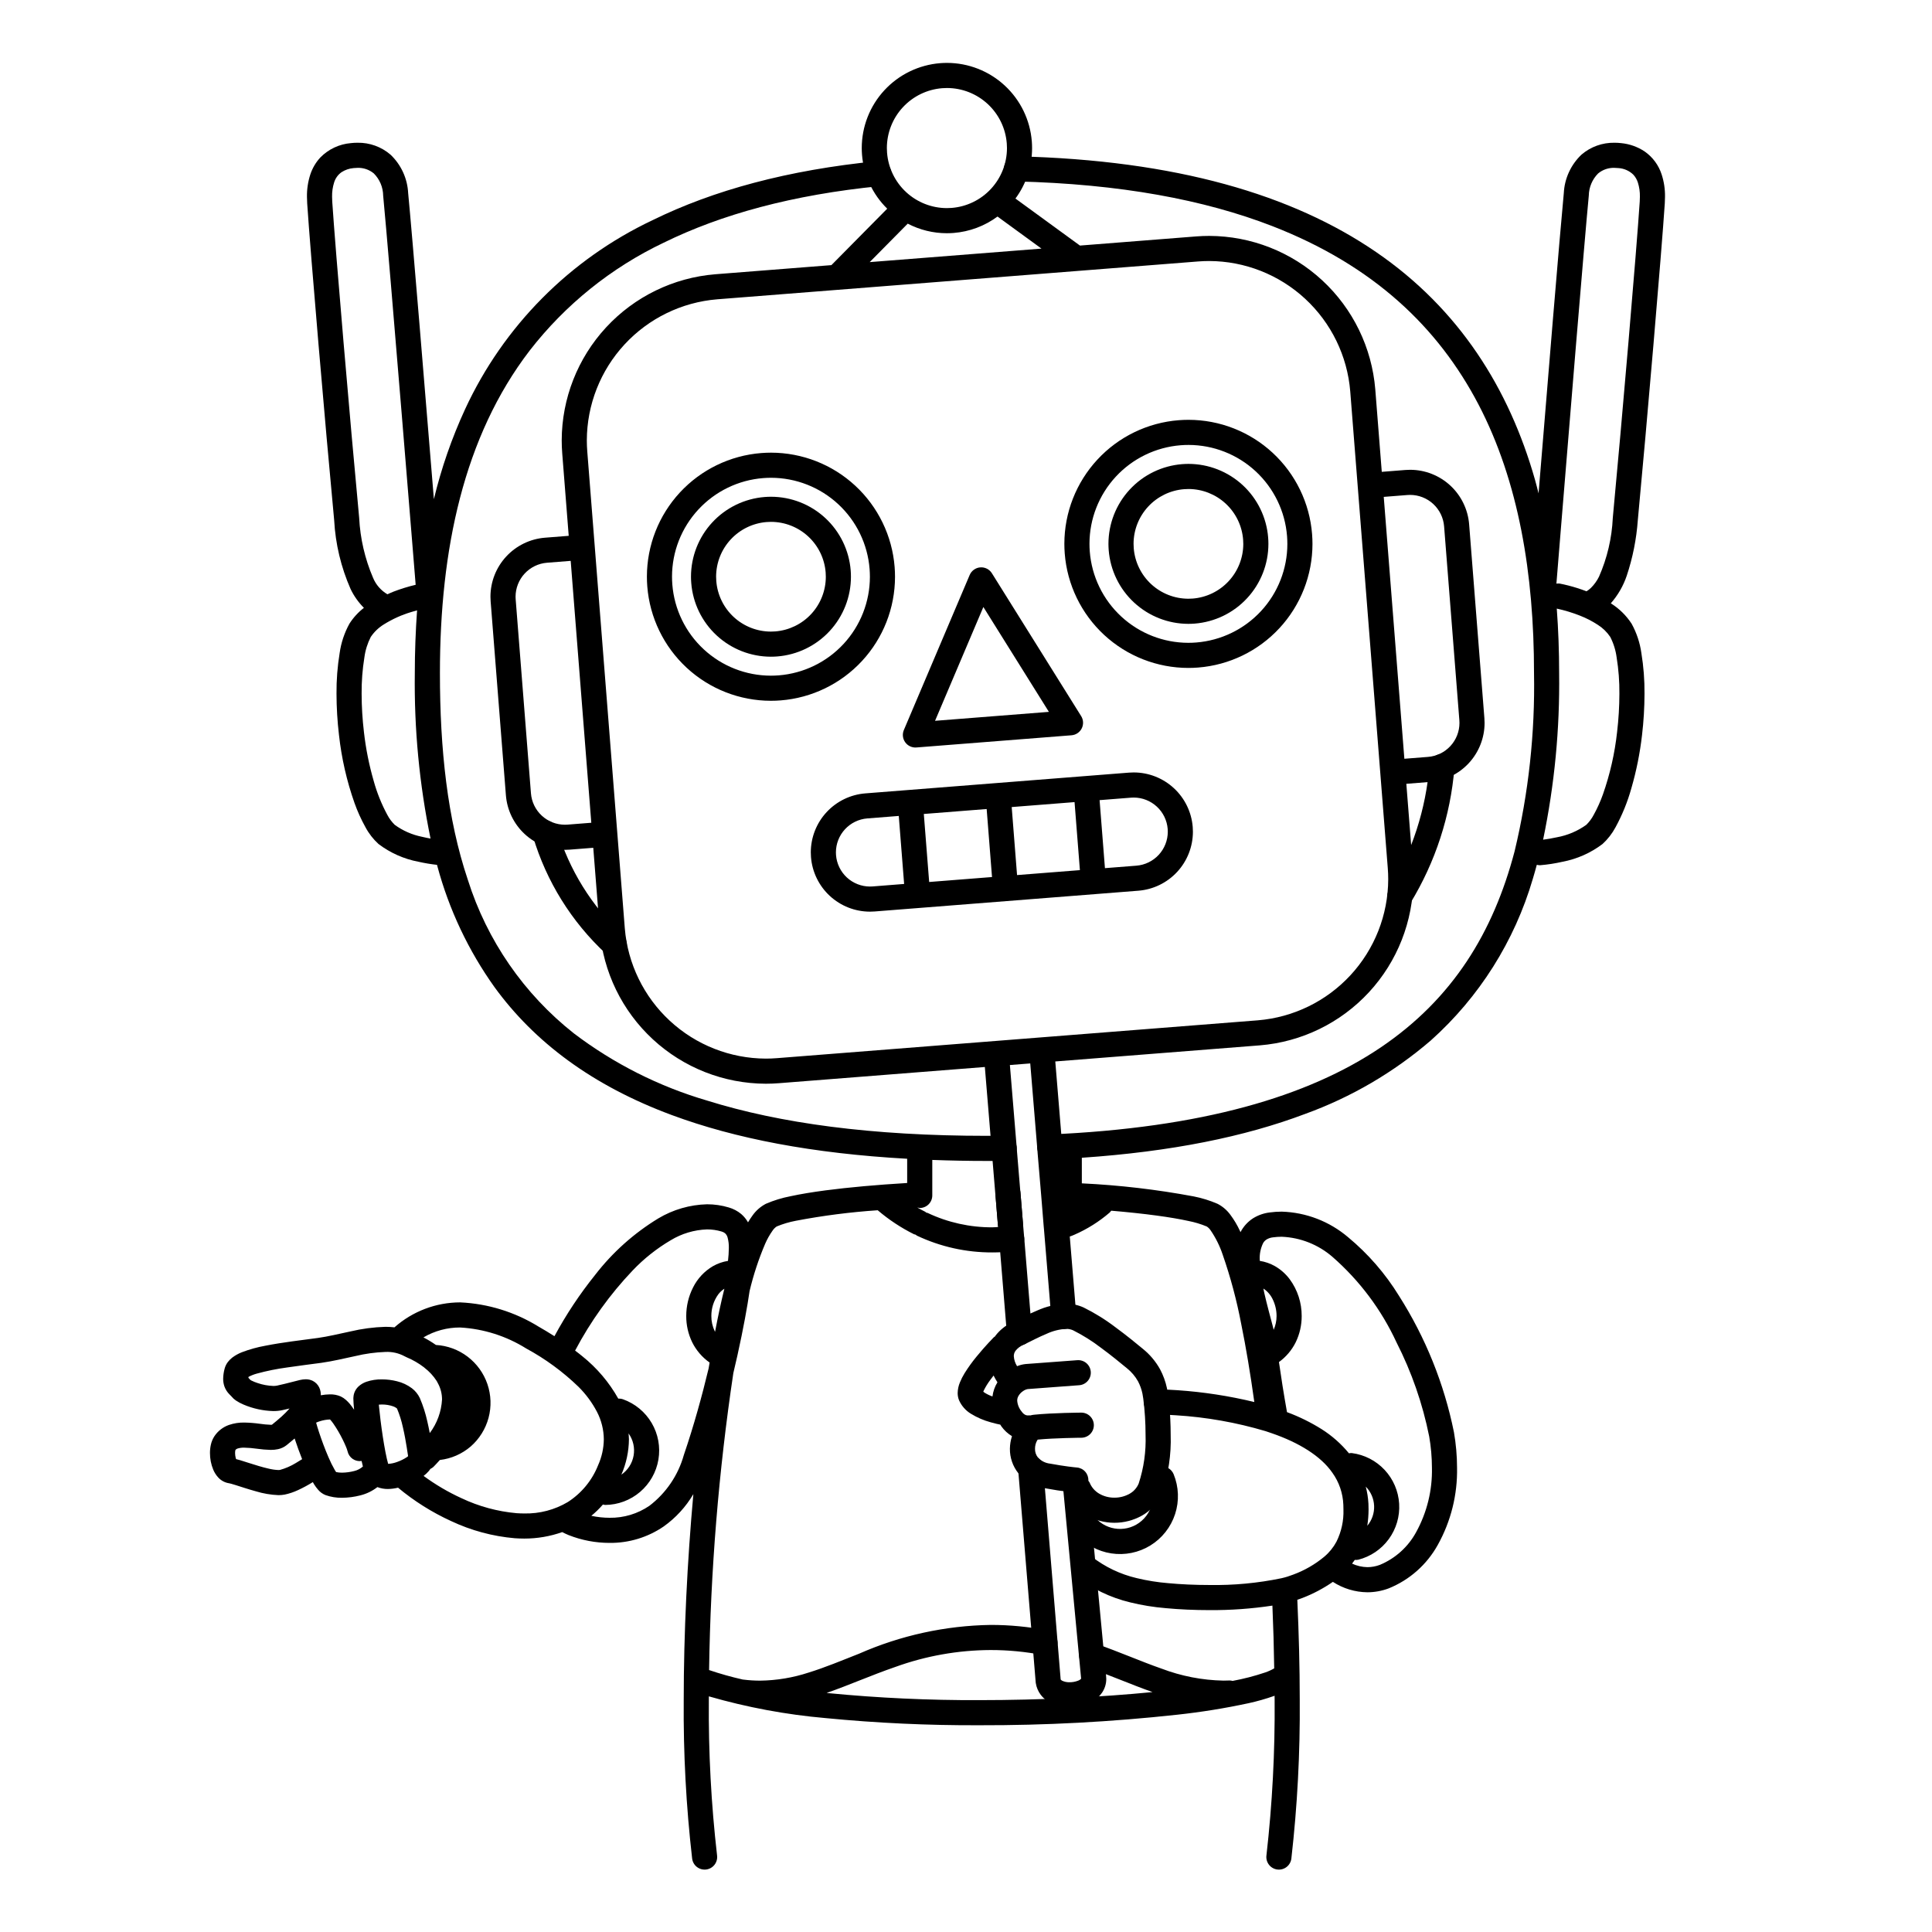 <svg width="200" height="200" viewBox="0 0 200 200" xmlns="http://www.w3.org/2000/svg"><g id="type=empty, mode=dark"><path id="Vector" d="M49.299 141.274L49.3 141.276L49.301 141.277L49.299 141.274Z"/><path id="Vector_2" d="M22.199 148.668L22.201 148.665L22.202 148.664L22.199 148.668Z"/><path id="Vector_3" d="M29.484 154.716L29.48 154.717L29.477 154.718L29.484 154.716Z"/><path id="Vector_4" d="M59.984 54.705C59.519 55.381 59.084 56.073 58.68 56.781L59.984 54.705Z"/><path id="Vector_5" d="M60.102 54.522L59.986 54.705C60.026 54.648 60.062 54.588 60.102 54.531V54.522Z"/><path id="Vector_6" d="M149.405 78.058C149.235 78.041 149.063 78.057 148.9 78.105C148.736 78.154 148.583 78.234 148.451 78.342C148.318 78.45 148.208 78.582 148.127 78.732C148.045 78.882 147.995 79.047 147.977 79.217C147.612 83.772 146.185 88.178 143.812 92.084C143.721 92.228 143.658 92.388 143.629 92.557C143.599 92.725 143.603 92.897 143.64 93.064C143.678 93.23 143.747 93.388 143.845 93.528C143.943 93.668 144.068 93.787 144.212 93.878C144.356 93.97 144.517 94.032 144.685 94.062C144.853 94.091 145.025 94.087 145.192 94.05C145.359 94.013 145.516 93.944 145.656 93.845C145.796 93.747 145.915 93.623 146.007 93.479L146.007 93.479C148.596 89.234 150.156 84.442 150.563 79.486C150.599 79.143 150.497 78.8 150.279 78.532C150.062 78.265 149.747 78.094 149.405 78.058Z"/><path id="Vector_7" d="M62.707 98.716C62.96 98.95 63.296 99.073 63.64 99.06C63.984 99.046 64.309 98.896 64.543 98.643C64.777 98.39 64.901 98.054 64.887 97.71C64.874 97.365 64.724 97.04 64.471 96.806C61.26 93.825 58.908 90.036 57.66 85.835C57.61 85.672 57.527 85.52 57.418 85.389C57.309 85.258 57.175 85.15 57.024 85.07C56.873 84.991 56.707 84.942 56.537 84.927C56.367 84.911 56.196 84.929 56.033 84.98C55.87 85.031 55.718 85.113 55.587 85.222C55.456 85.332 55.348 85.466 55.268 85.617C55.189 85.768 55.14 85.933 55.124 86.103C55.109 86.273 55.127 86.445 55.178 86.608L55.178 86.607C56.562 91.243 59.161 95.424 62.707 98.716Z"/><path id="Vector_8" d="M31.8 21.048V21.046L31.799 21.045L31.8 21.048Z"/><path id="Vector_9" d="M169.546 53.849C170.481 43.953 172.007 26.102 172.339 21.045C172.354 20.812 172.361 20.587 172.361 20.367C172.373 19.58 172.255 18.797 172.01 18.049C171.699 17.091 171.084 16.262 170.259 15.684C169.527 15.195 168.685 14.897 167.809 14.815C167.584 14.79 167.358 14.777 167.132 14.777C165.882 14.755 164.667 15.191 163.718 16.005C162.615 17.049 161.959 18.479 161.884 19.995C161.478 24.209 160.141 40.436 159.272 51.074C159.149 50.595 159.031 50.114 158.896 49.641C156.223 40.258 151.092 32.01 142.448 26.089C133.807 20.163 121.746 16.575 105.262 16.182C105.091 16.178 104.922 16.207 104.762 16.269C104.603 16.33 104.458 16.423 104.334 16.541C104.21 16.658 104.111 16.799 104.042 16.955C103.973 17.111 103.935 17.28 103.931 17.45C103.927 17.621 103.957 17.791 104.018 17.95C104.08 18.109 104.172 18.255 104.29 18.378C104.408 18.502 104.549 18.601 104.705 18.67C104.861 18.739 105.029 18.777 105.2 18.781H105.2C115.963 19.038 124.681 20.684 131.691 23.399C142.203 27.48 148.894 33.909 153.059 41.882C157.217 49.856 158.803 59.432 158.801 69.671C158.915 75.885 158.239 82.087 156.79 88.13C154.589 96.491 150.421 103.371 142.911 108.444C135.397 113.513 124.422 116.764 108.614 117.442C108.444 117.45 108.276 117.491 108.122 117.563C107.967 117.635 107.828 117.737 107.712 117.862C107.479 118.116 107.357 118.453 107.372 118.797C107.379 118.968 107.42 119.135 107.492 119.29C107.564 119.445 107.666 119.584 107.792 119.699C108.046 119.932 108.382 120.055 108.726 120.04C108.953 120.03 109.166 120.012 109.391 120.002V122.286C109.332 122.809 109.342 123.338 109.423 123.858C109.419 123.884 109.403 123.904 109.4 123.93C109.365 124.245 109.448 124.562 109.632 124.819C109.816 125.077 110.089 125.258 110.398 125.327C110.318 125.365 110.245 125.406 110.162 125.443L109.951 125.531C109.632 125.664 109.38 125.918 109.249 126.236C109.117 126.555 109.118 126.913 109.251 127.231C109.383 127.55 109.637 127.802 109.956 127.934C110.275 128.065 110.632 128.064 110.951 127.931L111.191 127.831L111.228 127.815C112.553 127.236 113.783 126.462 114.879 125.518C114.937 125.461 114.99 125.398 115.036 125.331C116.749 125.477 118.341 125.646 119.738 125.835C121.007 126.006 122.119 126.194 123.012 126.391C123.666 126.517 124.306 126.71 124.921 126.965C125.076 127.066 125.209 127.197 125.313 127.35C125.849 128.131 126.273 128.984 126.573 129.883C127.388 132.227 128.03 134.628 128.492 137.066C128.984 139.473 129.438 142.206 129.847 145.137C127.24 144.507 124.583 144.098 121.906 143.915L121.903 143.915C121.326 143.874 120.744 143.845 120.156 143.845C119.995 143.845 119.834 143.847 119.672 143.852C119.502 143.857 119.333 143.895 119.177 143.965C119.021 144.034 118.881 144.134 118.763 144.259C118.646 144.383 118.554 144.529 118.493 144.689C118.432 144.848 118.404 145.019 118.409 145.189C118.414 145.36 118.452 145.529 118.522 145.684C118.593 145.84 118.693 145.981 118.817 146.098C118.942 146.215 119.088 146.307 119.248 146.367C119.408 146.428 119.578 146.456 119.749 146.451L119.748 146.451C119.883 146.447 120.019 146.445 120.156 146.445C120.659 146.445 121.179 146.47 121.718 146.508C124.866 146.7 127.982 147.251 131.006 148.15C131.253 148.235 131.468 148.302 131.635 148.363L131.655 148.37C134.483 149.344 136.737 150.738 137.925 152.456L137.928 152.46C138.622 153.428 139.016 154.58 139.062 155.771C139.069 155.942 139.073 156.108 139.073 156.27C139.111 157.42 138.863 158.561 138.352 159.591C138.035 160.184 137.608 160.712 137.094 161.145L137.079 161.158C136.121 161.952 135.035 162.577 133.867 163.005C133.477 163.158 133.077 163.282 132.668 163.375L132.651 163.379C130.204 163.886 127.708 164.12 125.209 164.079C123.716 164.079 122.238 164.012 120.926 163.888C119.827 163.799 118.737 163.624 117.665 163.365L117.661 163.364C115.971 162.967 114.386 162.209 113.015 161.144C112.884 161.035 112.733 160.952 112.57 160.901C112.407 160.85 112.236 160.832 112.066 160.847C111.896 160.862 111.73 160.91 111.579 160.989C111.428 161.069 111.294 161.177 111.184 161.308C111.074 161.439 110.992 161.59 110.941 161.753C110.89 161.916 110.871 162.087 110.886 162.257C110.902 162.427 110.95 162.592 111.029 162.744C111.108 162.895 111.216 163.029 111.347 163.139C113.01 164.451 114.938 165.386 116.998 165.878C118.208 166.175 119.439 166.374 120.68 166.476C122.087 166.609 123.638 166.679 125.209 166.679C127.388 166.694 129.564 166.538 131.719 166.212C131.813 168.395 131.875 170.561 131.906 172.71C131.613 172.878 131.304 173.018 130.984 173.128C129.876 173.502 128.743 173.796 127.593 174.008C127.499 173.981 127.402 173.966 127.305 173.962C127.082 173.972 126.861 173.977 126.644 173.977C124.451 173.933 122.281 173.512 120.23 172.731C118.11 171.994 115.921 171.017 113.438 170.153C113.112 170.041 112.755 170.062 112.446 170.213C112.136 170.363 111.898 170.63 111.785 170.956C111.672 171.281 111.693 171.638 111.843 171.948C111.993 172.258 112.26 172.496 112.585 172.609C114.915 173.417 117.072 174.377 119.31 175.163C114.04 175.681 107.733 175.998 101.367 175.997C96.148 176.018 90.93 175.776 85.735 175.271C85.68 175.265 85.627 175.258 85.572 175.252C87.921 174.437 90.195 173.419 92.673 172.565C95.84 171.417 99.182 170.824 102.55 170.811C104.358 170.81 106.161 170.983 107.935 171.328C108.273 171.391 108.622 171.318 108.906 171.125C109.19 170.932 109.386 170.634 109.451 170.296C109.516 169.959 109.445 169.609 109.253 169.324C109.062 169.039 108.765 168.842 108.428 168.775C106.491 168.399 104.523 168.21 102.55 168.211C97.861 168.285 93.233 169.296 88.94 171.186C87.097 171.914 85.397 172.622 83.731 173.137C82.103 173.673 80.404 173.958 78.691 173.98C78.11 173.98 77.529 173.944 76.952 173.871L76.917 173.867L76.891 173.865C75.713 173.599 74.549 173.272 73.405 172.884C73.554 162.593 74.392 152.324 75.914 142.144L75.915 142.138C76.064 141.511 76.208 140.894 76.34 140.302C76.963 137.498 77.38 135.157 77.596 133.651C77.994 131.98 78.532 130.345 79.205 128.765C79.411 128.289 79.666 127.835 79.964 127.411C80.079 127.233 80.228 127.081 80.404 126.963C81.043 126.699 81.707 126.502 82.386 126.374C85.187 125.839 88.018 125.476 90.863 125.285L90.869 125.292C92.017 126.27 93.281 127.104 94.633 127.776C94.736 127.783 94.832 127.829 94.901 127.905C97.347 129.065 100.021 129.662 102.728 129.651C103.444 129.651 104.16 129.612 104.872 129.533C105.215 129.496 105.529 129.324 105.745 129.055C105.96 128.786 106.061 128.443 106.023 128.1C105.988 127.837 105.871 127.592 105.69 127.399C105.84 127.17 105.913 126.899 105.897 126.626L105.637 123.436C105.623 123.266 105.576 123.1 105.498 122.948C105.42 122.796 105.313 122.661 105.183 122.551C105.053 122.44 104.902 122.356 104.74 122.304C104.577 122.252 104.406 122.232 104.236 122.246C104.065 122.26 103.9 122.307 103.748 122.385C103.596 122.463 103.461 122.57 103.35 122.7C103.24 122.83 103.156 122.981 103.104 123.143C103.051 123.306 103.032 123.477 103.045 123.647L103.305 126.837C103.318 126.898 103.335 126.958 103.357 127.017C103.146 127.025 102.941 127.052 102.728 127.052C100.408 127.062 98.115 126.552 96.019 125.558C95.975 125.556 95.932 125.546 95.892 125.527C95.852 125.507 95.817 125.48 95.788 125.447L95.788 125.447C95.513 125.31 95.239 125.164 94.966 125.008L94.988 125.007C95.061 125.028 95.135 125.043 95.21 125.052C95.555 125.051 95.886 124.915 96.129 124.671C96.373 124.427 96.51 124.096 96.51 123.752L96.51 123.691V120.076C98.34 120.143 100.221 120.181 102.17 120.181C102.771 120.181 103.375 120.182 103.995 120.161C104.339 120.149 104.665 120.001 104.9 119.749C105.136 119.497 105.261 119.162 105.25 118.817C105.238 118.473 105.09 118.147 104.838 117.912C104.586 117.676 104.251 117.55 103.906 117.562C103.346 117.581 102.771 117.581 102.17 117.581C90.226 117.582 80.713 116.281 73.194 113.93C68.216 112.47 63.547 110.115 59.414 106.98C54.241 102.9 50.414 97.359 48.43 91.076C46.311 84.783 45.539 77.545 45.541 69.671C45.539 56.907 47.999 45.197 54.835 36.287C58.526 31.53 63.28 27.705 68.717 25.118C74.657 22.201 82.026 20.163 91.109 19.265C91.45 19.229 91.763 19.059 91.98 18.793C92.197 18.527 92.299 18.186 92.266 17.844C92.232 17.503 92.064 17.188 91.8 16.97C91.535 16.751 91.195 16.646 90.853 16.677H90.853C81.526 17.6 73.847 19.703 67.571 22.784C58.998 26.829 52.12 33.761 48.143 42.367C46.765 45.355 45.684 48.472 44.916 51.672C44.049 41.055 42.669 24.29 42.253 19.995C42.179 18.479 41.523 17.049 40.42 16.005C39.471 15.191 38.257 14.755 37.007 14.777C36.78 14.777 36.554 14.79 36.329 14.815C35.129 14.913 34.004 15.441 33.161 16.302C32.696 16.804 32.344 17.399 32.128 18.049C31.884 18.797 31.765 19.58 31.777 20.367C31.777 20.585 31.785 20.811 31.8 21.046C32.132 26.104 33.658 43.953 34.593 53.849C34.725 56.307 35.301 58.72 36.292 60.973C36.638 61.697 37.105 62.357 37.672 62.925C37.081 63.381 36.573 63.937 36.172 64.566C35.652 65.51 35.309 66.54 35.16 67.607C34.932 68.997 34.824 70.404 34.835 71.812C34.838 73.241 34.924 74.669 35.092 76.088C35.356 78.487 35.895 80.849 36.698 83.125C37.006 83.993 37.387 84.833 37.835 85.637C38.182 86.288 38.638 86.874 39.183 87.371C40.401 88.295 41.816 88.924 43.318 89.208C43.952 89.351 44.594 89.458 45.24 89.53C45.25 89.568 45.259 89.608 45.27 89.647C46.479 94.153 48.488 98.405 51.2 102.201C55.301 107.834 61.257 112.361 69.561 115.437C76.111 117.866 84.127 119.409 93.91 119.955V122.463C90.79 122.651 87.885 122.908 85.458 123.227C84.086 123.408 82.866 123.609 81.834 123.833C80.957 124.001 80.102 124.264 79.282 124.617L79.274 124.621C78.714 124.916 78.234 125.342 77.875 125.863C77.722 126.071 77.576 126.297 77.435 126.536C77.25 126.209 77.01 125.917 76.726 125.672C76.349 125.361 75.912 125.131 75.443 124.996C74.713 124.777 73.956 124.666 73.194 124.667C71.415 124.712 69.677 125.215 68.149 126.128C65.631 127.659 63.416 129.639 61.614 131.97C60.019 133.955 58.607 136.081 57.396 138.322C56.829 137.963 56.273 137.626 55.752 137.33C53.304 135.817 50.51 134.953 47.635 134.822C45.129 134.826 42.711 135.745 40.834 137.406C40.527 137.371 40.217 137.353 39.907 137.352C38.678 137.387 37.455 137.549 36.258 137.834C35.074 138.086 33.928 138.363 32.911 138.504C31.317 138.722 29.235 138.957 27.455 139.312C26.63 139.46 25.82 139.686 25.037 139.984C24.679 140.124 24.342 140.313 24.035 140.544C23.865 140.676 23.712 140.831 23.582 141.003C23.426 141.21 23.313 141.445 23.249 141.696C23.158 142.033 23.108 142.38 23.102 142.73C23.1 143.001 23.144 143.272 23.233 143.529C23.346 143.838 23.525 144.118 23.759 144.35C23.91 144.501 23.96 144.55 23.962 144.556L23.973 144.57C24.102 144.729 24.255 144.868 24.425 144.982C24.672 145.146 24.933 145.286 25.206 145.399C26.184 145.817 27.233 146.046 28.297 146.073C28.605 146.075 28.913 146.045 29.214 145.982L29.219 145.981C29.497 145.92 29.744 145.863 29.975 145.807C29.716 146.102 29.439 146.381 29.147 146.643C28.789 146.965 28.439 147.249 28.145 147.489C28.113 147.492 28.072 147.494 28.021 147.493C27.642 147.478 27.264 147.443 26.889 147.388C26.36 147.313 25.827 147.272 25.293 147.262C24.752 147.251 24.212 147.335 23.7 147.51C23.09 147.724 22.565 148.13 22.203 148.665C22.024 148.937 21.897 149.239 21.828 149.557C21.766 149.839 21.735 150.127 21.736 150.416C21.734 151.008 21.849 151.595 22.076 152.142C22.202 152.444 22.38 152.721 22.603 152.961C22.901 153.281 23.3 153.489 23.734 153.55V153.55C23.76 153.551 24.068 153.631 24.425 153.746C24.976 153.92 25.719 154.169 26.485 154.379C27.244 154.611 28.029 154.744 28.822 154.777C29.043 154.778 29.264 154.758 29.481 154.717C29.954 154.616 30.414 154.461 30.853 154.255C31.38 154.011 31.892 153.735 32.385 153.428C32.428 153.5 32.468 153.581 32.511 153.649C32.637 153.854 32.78 154.047 32.938 154.226C33.145 154.469 33.409 154.657 33.705 154.774C34.251 154.966 34.827 155.059 35.406 155.049C36.043 155.044 36.678 154.961 37.295 154.802C37.94 154.643 38.543 154.351 39.067 153.944C39.414 154.077 39.784 154.144 40.156 154.141C40.51 154.134 40.862 154.088 41.206 154.005C42.874 155.395 44.72 156.556 46.695 157.459C48.771 158.438 51.004 159.04 53.291 159.238C53.619 159.261 53.947 159.272 54.273 159.273C55.61 159.275 56.937 159.048 58.198 158.604C58.421 158.718 58.643 158.821 58.861 158.912L58.87 158.915C60.216 159.447 61.651 159.72 63.099 159.72C65.098 159.742 67.055 159.148 68.704 158.019C69.952 157.131 70.999 155.99 71.776 154.67C71.145 161.629 70.779 169.046 70.778 176.021C70.734 181.495 71.026 186.967 71.651 192.405C71.695 192.747 71.872 193.058 72.145 193.269C72.418 193.48 72.763 193.574 73.105 193.531C73.447 193.487 73.758 193.31 73.969 193.037C74.18 192.765 74.274 192.419 74.231 192.077L74.231 192.077C73.619 186.748 73.334 181.385 73.378 176.021C73.378 175.884 73.38 175.744 73.381 175.606C77.327 176.746 81.375 177.5 85.467 177.857C90.751 178.371 96.058 178.618 101.367 178.597C108.215 178.614 115.059 178.25 121.867 177.506C124.357 177.237 126.832 176.837 129.281 176.308C130.16 176.115 131.026 175.868 131.875 175.57C131.9 175.561 131.919 175.55 131.943 175.541C131.944 175.676 131.949 175.816 131.949 175.95C131.993 181.339 131.71 186.725 131.101 192.079C131.058 192.421 131.153 192.766 131.364 193.039C131.575 193.311 131.886 193.488 132.228 193.532C132.571 193.575 132.916 193.48 133.188 193.269C133.461 193.057 133.638 192.746 133.681 192.404C134.303 186.942 134.593 181.447 134.549 175.95C134.549 172.573 134.455 169.09 134.298 165.608C134.481 165.547 134.666 165.485 134.834 165.418C135.944 164.99 137 164.431 137.979 163.754C139.042 164.444 140.281 164.818 141.549 164.832C142.303 164.831 143.05 164.694 143.756 164.429L143.761 164.427C145.92 163.553 147.714 161.963 148.841 159.923C150.201 157.481 150.888 154.723 150.833 151.928C150.83 150.7 150.723 149.473 150.512 148.262C149.498 143.248 147.57 138.464 144.825 134.147C143.411 131.847 141.629 129.795 139.55 128.072C137.627 126.437 135.204 125.504 132.681 125.428C132.264 125.428 131.848 125.456 131.435 125.513C130.827 125.587 130.243 125.792 129.722 126.114C129.167 126.471 128.717 126.967 128.415 127.553C128.394 127.508 128.374 127.455 128.353 127.411C128.084 126.828 127.754 126.274 127.37 125.759C127.022 125.281 126.568 124.89 126.042 124.619L126.039 124.617C125.247 124.275 124.42 124.018 123.572 123.852C119.747 123.137 115.878 122.685 111.991 122.5V119.851C121.23 119.222 128.853 117.679 135.113 115.311C139.872 113.587 144.278 111.011 148.115 107.71C153.132 103.224 156.792 97.423 158.681 90.964C158.829 90.49 158.956 90.005 159.09 89.523C159.199 89.553 159.312 89.569 159.426 89.568C160.21 89.503 160.989 89.383 161.757 89.208C163.258 88.924 164.674 88.295 165.892 87.372C166.437 86.874 166.893 86.288 167.24 85.637C167.938 84.356 168.488 82.999 168.88 81.594C169.402 79.793 169.771 77.951 169.983 76.088C170.151 74.669 170.236 73.241 170.239 71.812C170.251 70.404 170.142 68.997 169.915 67.607C169.766 66.54 169.423 65.509 168.903 64.566C168.357 63.727 167.637 63.015 166.79 62.48C166.777 62.471 166.762 62.465 166.749 62.456C167.485 61.622 168.046 60.649 168.401 59.595C169.021 57.735 169.405 55.805 169.546 53.849ZM37.181 53.605C36.249 43.742 34.721 25.858 34.394 20.875L34.394 20.872C34.382 20.696 34.377 20.528 34.377 20.367C34.366 19.867 34.437 19.369 34.587 18.892C34.717 18.46 34.988 18.084 35.356 17.824C35.734 17.581 36.166 17.435 36.614 17.399C36.745 17.385 36.876 17.377 37.007 17.377C37.623 17.355 38.227 17.561 38.701 17.956C39.307 18.565 39.653 19.386 39.665 20.245C39.972 23.414 40.821 33.584 41.592 42.944C41.977 47.625 42.343 52.107 42.613 55.419C42.822 57.981 42.971 59.825 43.029 60.538C42.242 60.724 41.469 60.964 40.714 61.254C40.517 61.33 40.308 61.432 40.105 61.521C39.435 61.129 38.912 60.528 38.617 59.81C37.774 57.843 37.288 55.742 37.181 53.605ZM43.685 86.624C42.667 86.42 41.705 85.999 40.865 85.388C40.554 85.084 40.293 84.733 40.092 84.347C39.495 83.24 39.025 82.071 38.689 80.859C38.209 79.2 37.869 77.503 37.675 75.786C37.518 74.467 37.438 73.14 37.435 71.812C37.424 70.554 37.52 69.298 37.721 68.057C37.818 67.317 38.042 66.599 38.383 65.934C38.733 65.415 39.188 64.977 39.72 64.648C40.614 64.088 41.58 63.652 42.591 63.352C42.802 63.287 42.997 63.231 43.175 63.183C43.024 65.319 42.941 67.482 42.941 69.671C42.864 75.425 43.409 81.171 44.569 86.807C44.296 86.759 43.998 86.7 43.685 86.624V86.624ZM73.986 137.798C73.753 137.31 73.635 136.776 73.639 136.236C73.632 135.434 73.882 134.65 74.35 133.998C74.526 133.765 74.741 133.566 74.986 133.408C74.647 134.769 74.328 136.264 74.023 137.862C74.012 137.84 73.997 137.82 73.986 137.798V137.798ZM46.599 149.877L46.598 149.879L46.599 149.877L46.6 149.877L46.599 149.877ZM41.097 145.815L41.102 145.82C41.359 146.437 41.561 147.077 41.703 147.731C41.877 148.47 42.015 149.244 42.116 149.893L42.117 149.893L42.118 149.915C42.172 150.238 42.212 150.506 42.247 150.745C42.202 150.783 42.155 150.818 42.106 150.852C41.794 151.055 41.459 151.22 41.107 151.343C40.81 151.454 40.498 151.521 40.181 151.539C40.097 151.243 39.996 150.81 39.903 150.325C39.709 149.331 39.525 148.09 39.392 147.019C39.325 146.483 39.271 145.989 39.234 145.59C39.228 145.526 39.223 145.467 39.218 145.408C39.322 145.396 39.426 145.391 39.53 145.393C39.93 145.39 40.328 145.455 40.706 145.587C40.826 145.629 40.938 145.688 41.041 145.762L41.097 145.815ZM26.008 142.953L26.009 142.953L26.008 142.953ZM28.666 143.441C28.545 143.464 28.421 143.475 28.297 143.473C27.742 143.454 27.193 143.353 26.668 143.173C26.452 143.104 26.241 143.019 26.037 142.919L25.924 142.855C25.841 142.759 25.765 142.679 25.712 142.626C25.715 142.6 25.723 142.566 25.729 142.531C26.003 142.388 26.292 142.274 26.59 142.193C27.622 141.912 28.672 141.7 29.733 141.558C30.931 141.378 32.185 141.227 33.266 141.08L33.27 141.079C34.469 140.91 35.662 140.617 36.798 140.377C37.817 140.131 38.859 139.989 39.907 139.952C40.598 139.919 41.285 140.076 41.892 140.406L42.103 140.508L42.103 140.508C42.739 140.774 43.338 141.121 43.886 141.54C43.908 141.557 43.928 141.58 43.951 141.598C44.443 141.976 44.866 142.435 45.203 142.955C45.252 143.035 45.292 143.119 45.335 143.202C45.614 143.716 45.76 144.292 45.759 144.877C45.688 146.135 45.246 147.344 44.489 148.352C44.415 147.957 44.331 147.547 44.234 147.135C44.053 146.312 43.796 145.508 43.464 144.734L43.46 144.724C43.271 144.327 42.99 143.98 42.641 143.713C42.182 143.37 41.658 143.123 41.102 142.989C40.588 142.858 40.06 142.792 39.53 142.793C38.986 142.783 38.444 142.867 37.928 143.04C37.635 143.141 37.364 143.3 37.133 143.507C36.979 143.647 36.852 143.814 36.757 144C36.652 144.21 36.594 144.439 36.586 144.674L36.582 144.673L36.581 144.713L36.581 144.716H36.581L36.58 144.776C36.581 145.07 36.61 145.455 36.656 145.935C36.51 145.727 36.368 145.512 36.212 145.33C36.091 145.187 35.96 145.052 35.821 144.927C35.656 144.779 35.471 144.655 35.272 144.559C34.916 144.406 34.531 144.333 34.144 144.344C33.831 144.35 33.52 144.381 33.212 144.437C33.213 144.313 33.203 144.188 33.183 144.065C33.158 143.915 33.112 143.769 33.047 143.631C32.904 143.333 32.667 143.092 32.372 142.943C32.147 142.834 31.901 142.778 31.651 142.781C31.444 142.785 31.237 142.811 31.035 142.86C30.505 142.978 29.847 143.183 28.666 143.441H28.666ZM30.621 151.453C30.112 151.766 29.561 152.006 28.985 152.165L28.978 152.166L28.822 152.177C28.479 152.163 28.139 152.114 27.806 152.031C27.169 151.889 26.427 151.657 25.774 151.448C25.447 151.343 25.14 151.244 24.865 151.161C24.714 151.118 24.579 151.079 24.442 151.046C24.425 151.004 24.41 150.961 24.399 150.917C24.358 150.753 24.337 150.585 24.336 150.416C24.335 150.322 24.344 150.229 24.363 150.137L24.373 150.102C24.426 150.03 24.501 149.978 24.587 149.953C24.816 149.884 25.055 149.853 25.293 149.862C25.721 149.872 26.148 149.908 26.572 149.968C27.052 150.038 27.536 150.08 28.021 150.093C28.277 150.096 28.534 150.071 28.785 150.017C29.106 149.949 29.408 149.807 29.666 149.604L29.674 149.598C29.89 149.42 30.183 149.184 30.504 148.91C30.517 148.952 30.526 148.985 30.54 149.029C30.746 149.656 31.001 150.36 31.276 151.053C31.089 151.174 30.869 151.311 30.621 151.453V151.453ZM36.669 152.279C36.257 152.386 35.832 152.444 35.406 152.449C35.201 152.451 34.996 152.431 34.795 152.388C34.759 152.337 34.714 152.272 34.666 152.19C34.416 151.755 34.194 151.305 34 150.843C33.644 150.022 33.288 149.062 33.027 148.266C32.9 147.883 32.797 147.539 32.725 147.273C32.856 147.211 32.992 147.16 33.131 147.12C33.459 147.016 33.8 146.956 34.144 146.944L34.168 146.945C34.289 147.076 34.4 147.216 34.501 147.362C34.861 147.883 35.182 148.429 35.462 148.996C35.606 149.282 35.731 149.556 35.822 149.782C35.886 149.931 35.939 150.085 35.98 150.241C36.051 150.561 36.241 150.843 36.511 151.028C36.782 151.214 37.113 151.289 37.437 151.24C37.444 151.274 37.451 151.313 37.458 151.347C37.494 151.512 37.531 151.66 37.568 151.811C37.312 152.04 37.003 152.201 36.669 152.279L36.669 152.279ZM53.47 156.644C51.495 156.467 49.566 155.942 47.774 155.093C46.391 154.461 45.076 153.688 43.851 152.787C44.049 152.637 44.231 152.466 44.393 152.278C44.451 152.208 44.506 152.135 44.556 152.059C44.671 152.005 44.776 151.935 44.87 151.85L44.87 151.85C45.024 151.696 45.271 151.432 45.535 151.137C46.711 151 47.82 150.516 48.719 149.746L48.725 149.741C49.623 148.957 50.267 147.923 50.575 146.772C50.883 145.621 50.841 144.404 50.455 143.277C50.069 142.15 49.356 141.163 48.407 140.442C47.459 139.721 46.317 139.299 45.127 139.23C44.715 138.94 44.283 138.678 43.835 138.447C44.986 137.77 46.299 137.416 47.635 137.422C50.06 137.558 52.412 138.305 54.472 139.593C56.449 140.663 58.27 141.998 59.886 143.561C60.651 144.32 61.295 145.193 61.796 146.147C62.255 147.027 62.499 148.004 62.507 148.996C62.497 149.921 62.296 150.834 61.917 151.677C61.297 153.244 60.202 154.577 58.784 155.488C57.422 156.298 55.858 156.709 54.273 156.673C54.01 156.673 53.742 156.663 53.47 156.644L53.47 156.644ZM65.107 148.996C65.107 148.789 65.083 148.59 65.068 148.387C65.303 148.715 65.471 149.087 65.561 149.48C65.651 149.873 65.661 150.28 65.592 150.678C65.522 151.075 65.375 151.455 65.157 151.794C64.939 152.134 64.656 152.427 64.324 152.656C64.83 151.501 65.096 150.256 65.107 148.996L65.107 148.996ZM67.222 155.882C66.008 156.71 64.568 157.143 63.099 157.12C62.465 157.119 61.834 157.05 61.214 156.917C61.647 156.561 62.049 156.169 62.416 155.746C62.492 155.769 62.57 155.784 62.648 155.791C63.971 155.781 65.249 155.305 66.256 154.447C67.264 153.589 67.937 152.404 68.158 151.1C68.379 149.795 68.133 148.454 67.464 147.312C66.795 146.171 65.746 145.301 64.5 144.856C64.341 144.8 64.172 144.777 64.004 144.786C63.058 143.098 61.795 141.609 60.285 140.4C60.039 140.194 59.786 140.005 59.535 139.813C61.132 136.786 63.138 133.994 65.496 131.515C66.655 130.298 67.976 129.248 69.424 128.395C70.563 127.702 71.861 127.313 73.194 127.267C73.703 127.266 74.21 127.34 74.697 127.486C74.828 127.52 74.95 127.581 75.056 127.665C75.189 127.786 75.282 127.945 75.324 128.12C75.417 128.471 75.459 128.833 75.449 129.196C75.443 129.641 75.414 130.085 75.362 130.527C74.816 130.613 74.289 130.797 73.808 131.07C72.916 131.592 72.197 132.363 71.739 133.29C71.277 134.203 71.038 135.213 71.039 136.236C71.034 137.173 71.244 138.098 71.651 138.941C72.068 139.784 72.689 140.509 73.459 141.05C73.425 141.254 73.39 141.449 73.357 141.657C72.681 144.475 71.824 147.597 70.791 150.621C70.205 152.716 68.952 154.563 67.222 155.882L67.222 155.882ZM131.849 137.665C131.82 137.549 131.797 137.444 131.766 137.323C131.497 136.28 131.154 135.068 130.88 133.853C130.845 133.698 130.816 133.544 130.784 133.39C131.192 133.659 131.52 134.033 131.734 134.472C132.008 135.02 132.151 135.624 132.15 136.236C132.149 136.728 132.046 137.214 131.849 137.665L131.849 137.665ZM141.66 155.656L141.659 155.652C141.627 155.058 141.535 154.468 141.383 153.893C141.91 154.427 142.218 155.139 142.248 155.888C142.277 156.638 142.026 157.371 141.542 157.945C141.627 157.391 141.671 156.831 141.673 156.27C141.673 156.069 141.668 155.864 141.66 155.656L141.66 155.656ZM130.761 128.68C130.848 128.53 130.969 128.403 131.116 128.31C131.32 128.188 131.549 128.113 131.785 128.089L131.788 128.089C132.084 128.048 132.382 128.028 132.681 128.028C134.62 128.106 136.475 128.842 137.94 130.114C140.742 132.563 142.997 135.573 144.56 138.95C146.131 142.03 147.272 145.312 147.95 148.702C148.135 149.768 148.23 150.847 148.233 151.928C148.287 154.262 147.722 156.568 146.596 158.613C145.768 160.136 144.443 161.33 142.842 161.995C142.428 162.151 141.99 162.231 141.549 162.232C141.001 162.221 140.461 162.097 139.964 161.865C140.06 161.738 140.158 161.613 140.248 161.479C140.367 161.491 140.488 161.485 140.607 161.462C141.876 161.14 142.993 160.385 143.766 159.327C144.539 158.269 144.919 156.975 144.84 155.668C144.762 154.36 144.23 153.121 143.336 152.163C142.442 151.206 141.242 150.59 139.943 150.422C139.842 150.417 139.741 150.424 139.642 150.444C138.838 149.466 137.883 148.623 136.813 147.946C135.682 147.237 134.481 146.647 133.229 146.184C132.895 144.313 132.608 142.497 132.397 140.999C133.136 140.464 133.733 139.758 134.137 138.941C134.545 138.098 134.754 137.173 134.75 136.236C134.757 134.868 134.324 133.534 133.514 132.431C133.101 131.877 132.579 131.414 131.981 131.07C131.496 130.795 130.965 130.611 130.414 130.526C130.414 130.499 130.41 130.469 130.41 130.443C130.372 129.835 130.493 129.227 130.761 128.68L130.761 128.68ZM167.354 68.057C167.555 69.298 167.651 70.554 167.639 71.812C167.636 73.14 167.556 74.467 167.4 75.787C167.16 77.984 166.668 80.147 165.935 82.233C165.676 82.962 165.358 83.669 164.983 84.347C164.782 84.733 164.521 85.084 164.21 85.388C163.309 86.034 162.275 86.473 161.184 86.672C160.641 86.794 160.147 86.871 159.795 86.916L159.742 86.923C160.922 81.25 161.478 75.465 161.401 69.671C161.401 67.42 161.32 65.197 161.157 63.002C161.972 63.179 162.771 63.421 163.547 63.727C164.2 63.98 164.824 64.301 165.41 64.685C165.919 65.007 166.356 65.433 166.692 65.933C167.033 66.598 167.257 67.316 167.354 68.057L167.354 68.057ZM165.53 59.694C165.316 60.13 165.03 60.527 164.684 60.868C164.547 60.998 164.396 61.112 164.235 61.21C163.892 61.081 163.56 60.965 163.257 60.87C162.667 60.683 162.066 60.53 161.459 60.411C161.346 60.398 161.231 60.401 161.119 60.419C161.183 59.63 161.328 57.845 161.526 55.419C162.335 45.488 164.013 25.004 164.472 20.245C164.485 19.386 164.831 18.565 165.437 17.956C165.911 17.561 166.515 17.355 167.131 17.377C167.263 17.377 167.394 17.385 167.524 17.399C168.108 17.431 168.662 17.673 169.082 18.081C169.295 18.315 169.455 18.591 169.551 18.892C169.701 19.369 169.773 19.867 169.761 20.367C169.761 20.527 169.756 20.696 169.744 20.876C169.418 25.858 167.889 43.742 166.957 53.605C166.861 55.705 166.377 57.769 165.53 59.694L165.53 59.694Z"/><path id="Vector_10" d="M116.999 165.879L116.997 165.878H116.994L116.999 165.879Z"/><path id="Vector_11" d="M118.176 157.441C117.498 158.031 116.613 158.328 115.716 158.267C114.819 158.206 113.983 157.792 113.39 157.116L113.259 156.946C113.155 156.81 113.025 156.695 112.877 156.609C112.729 156.524 112.565 156.468 112.395 156.446C112.225 156.423 112.052 156.435 111.887 156.48C111.721 156.524 111.566 156.601 111.43 156.706C111.295 156.811 111.181 156.942 111.096 157.091C111.012 157.24 110.957 157.404 110.936 157.574C110.915 157.744 110.927 157.917 110.973 158.082C111.019 158.247 111.097 158.402 111.203 158.537L111.203 158.536L111.372 158.756L111.421 158.816C112.354 159.887 113.637 160.593 115.041 160.807C116.445 161.021 117.88 160.729 119.09 159.984C120.299 159.239 121.205 158.089 121.645 156.738C122.085 155.387 122.032 153.924 121.494 152.609C121.384 152.341 121.188 152.117 120.936 151.973C120.685 151.829 120.392 151.773 120.106 151.814C119.819 151.856 119.554 151.991 119.353 152.201C119.152 152.41 119.027 152.68 118.997 152.968C118.978 153.154 118.958 153.341 118.938 153.521C118.92 153.71 118.943 153.9 119.007 154.078C119.071 154.257 119.174 154.419 119.308 154.552C119.319 154.663 119.34 154.773 119.34 154.884C119.341 155.369 119.238 155.848 119.037 156.289C118.836 156.731 118.543 157.124 118.176 157.441Z"/><path id="Vector_12" d="M99.277 144.948L99.276 144.946L99.275 144.945L99.277 144.948Z"/><path id="Vector_13" d="M114.504 173.509L112.6 153.359C112.585 153.188 112.537 153.022 112.457 152.87C112.378 152.717 112.269 152.583 112.138 152.473C112.006 152.363 111.854 152.28 111.69 152.229C111.526 152.178 111.353 152.16 111.183 152.177C111.012 152.193 110.846 152.243 110.694 152.323C110.543 152.404 110.409 152.514 110.3 152.646C110.191 152.779 110.109 152.932 110.06 153.096C110.011 153.26 109.994 153.433 110.012 153.604L111.916 173.754L111.919 173.778C111.827 173.875 111.713 173.947 111.587 173.988C111.313 174.094 111.021 174.148 110.727 174.146C110.452 174.156 110.179 174.098 109.932 173.977L109.816 173.886L109.798 173.838L107.986 151.864L107.971 151.866C107.948 151.531 107.796 151.218 107.547 150.993C107.297 150.768 106.97 150.65 106.634 150.662C106.299 150.675 105.982 150.817 105.749 151.06C105.517 151.302 105.389 151.626 105.391 151.961H105.391V151.971L105.395 152.078L107.214 174.138L107.226 174.238C107.295 174.675 107.47 175.088 107.734 175.443C108.097 175.914 108.587 176.271 109.147 176.472C109.653 176.658 110.188 176.751 110.727 176.746C111.558 176.755 112.376 176.544 113.099 176.133C113.487 175.908 113.821 175.601 114.078 175.233C114.367 174.812 114.521 174.314 114.521 173.805C114.52 173.706 114.514 173.607 114.502 173.509L114.504 173.509Z"/><path id="Vector_14" d="M153.664 74.353L152.085 54.284C151.963 52.746 151.268 51.311 150.136 50.264C149.004 49.217 147.519 48.634 145.977 48.633C145.816 48.633 145.654 48.639 145.492 48.652L143.041 48.845L142.369 40.312C142.017 35.991 140.056 31.96 136.873 29.017C133.69 26.074 129.518 24.434 125.183 24.421C124.734 24.421 124.282 24.439 123.827 24.474L111.797 25.421L105.118 20.553C106.236 19.044 106.84 17.215 106.841 15.336C106.841 15.104 106.832 14.871 106.814 14.636L105.518 14.738L106.813 14.636C106.639 12.425 105.639 10.362 104.011 8.856C102.384 7.35 100.249 6.513 98.032 6.511C97.8 6.511 97.568 6.52 97.334 6.538C95.123 6.713 93.06 7.713 91.554 9.34C90.048 10.967 89.211 13.102 89.208 15.319C89.208 15.552 89.218 15.785 89.236 16.018C89.402 18.134 90.329 20.117 91.844 21.602L86.067 27.446L74.038 28.392C69.718 28.744 65.687 30.706 62.744 33.889C59.801 37.072 58.161 41.244 58.148 45.579C58.148 46.029 58.166 46.481 58.202 46.936L58.873 55.469L56.423 55.662C54.886 55.783 53.45 56.479 52.403 57.611C51.355 58.743 50.773 60.228 50.772 61.77C50.772 61.932 50.778 62.094 50.791 62.256L52.371 82.325C52.492 83.862 53.188 85.298 54.32 86.345C55.452 87.392 56.937 87.974 58.479 87.975C58.64 87.975 58.802 87.969 58.964 87.956L61.415 87.763L62.087 96.297C62.439 100.618 64.4 104.648 67.583 107.591C70.766 110.534 74.938 112.174 79.273 112.187C79.722 112.187 80.173 112.169 80.628 112.133L101.951 110.455L102.654 118.96L102.684 119.359L102.685 119.368L103.034 123.589L103.047 123.69L103.048 123.698L103.305 126.837L103.305 126.843L103.435 128.353L103.435 128.347L104.215 137.858L104.216 137.866L104.235 138.086C104.266 138.43 104.431 138.747 104.696 138.968C104.96 139.189 105.302 139.297 105.645 139.266C105.989 139.236 106.306 139.07 106.527 138.805C106.748 138.541 106.856 138.2 106.825 137.856L106.825 137.856L106.806 137.638L106.026 128.135L106.025 128.13L105.896 126.62L105.896 126.625L105.635 123.435L105.623 123.333L105.622 123.325L105.276 119.159L105.246 118.763L105.246 118.754L104.543 110.251L106.651 110.086L107.374 118.848L107.374 118.841L107.414 119.361L107.414 119.371L107.784 123.751L107.784 123.744L107.804 124.004L107.805 124.006L108.034 126.836L108.035 126.849L108.074 127.28L108.805 136.126L108.824 136.379C108.849 136.722 109.011 137.042 109.272 137.267C109.402 137.378 109.552 137.463 109.714 137.516C109.876 137.569 110.047 137.59 110.217 137.578C110.388 137.565 110.554 137.519 110.706 137.442C110.858 137.365 110.994 137.258 111.105 137.129C111.217 137 111.302 136.849 111.355 136.687C111.408 136.525 111.429 136.354 111.416 136.184L111.397 135.924L111.396 135.914L110.665 127.064L110.664 127.053L110.625 126.62L110.396 123.796L110.396 123.799L110.376 123.539L110.375 123.532L110.005 119.152L110.006 119.161L109.966 118.641L109.965 118.634L109.243 109.882L130.417 108.215C134.738 107.863 138.769 105.901 141.712 102.718C144.655 99.535 146.295 95.362 146.308 91.027C146.308 90.579 146.29 90.127 146.255 89.673L145.583 81.139L148.034 80.946C149.57 80.825 151.005 80.129 152.052 78.998C153.099 77.866 153.682 76.382 153.683 74.84C153.683 74.68 153.677 74.517 153.664 74.353ZM91.808 15.319C91.811 13.757 92.401 12.252 93.463 11.105C94.525 9.958 95.98 9.253 97.537 9.13C97.704 9.117 97.868 9.111 98.032 9.111C99.594 9.113 101.099 9.704 102.246 10.765C103.393 11.827 104.098 13.281 104.221 14.839C104.235 15.007 104.241 15.172 104.241 15.336C104.238 16.899 103.648 18.403 102.586 19.55C101.524 20.697 100.07 21.401 98.512 21.524C98.346 21.537 98.18 21.543 98.016 21.543C96.454 21.541 94.949 20.95 93.802 19.889C92.656 18.827 91.951 17.372 91.828 15.814C91.815 15.647 91.808 15.482 91.808 15.319V15.319ZM93.968 23.152C95.218 23.803 96.607 24.143 98.016 24.143C98.248 24.143 98.481 24.134 98.716 24.116C100.36 23.987 101.935 23.399 103.26 22.417L107.813 25.735L90.031 27.134L93.968 23.152ZM58.761 85.364C58.667 85.371 58.573 85.375 58.479 85.375C57.591 85.374 56.736 85.039 56.085 84.436C55.433 83.833 55.032 83.007 54.963 82.121L53.383 62.052C53.375 61.956 53.371 61.862 53.371 61.77C53.373 60.882 53.709 60.027 54.312 59.376C54.915 58.724 55.742 58.324 56.627 58.254L59.078 58.061L61.211 85.171L58.761 85.364ZM130.213 105.623L80.424 109.541C80.038 109.572 79.654 109.587 79.273 109.587C75.593 109.573 72.051 108.18 69.349 105.681C66.647 103.183 64.98 99.761 64.679 96.093L60.794 46.731C60.763 46.344 60.748 45.96 60.748 45.579C60.761 41.899 62.155 38.357 64.654 35.654C67.153 32.952 70.574 31.285 74.242 30.984L124.031 27.066C124.418 27.036 124.802 27.021 125.183 27.021C128.863 27.034 132.405 28.428 135.107 30.927C137.809 33.426 139.476 36.847 139.777 40.516L143.663 89.876C143.693 90.262 143.708 90.646 143.708 91.027C143.695 94.708 142.301 98.25 139.802 100.952C137.304 103.655 133.882 105.322 130.213 105.623V105.623ZM147.83 78.354L145.379 78.547L143.245 51.437L145.696 51.244C145.791 51.236 145.884 51.233 145.977 51.233C146.865 51.234 147.719 51.57 148.371 52.173C149.022 52.777 149.423 53.603 149.493 54.488L151.072 74.557C151.079 74.651 151.083 74.746 151.083 74.84C151.082 75.728 150.746 76.582 150.143 77.233C149.54 77.884 148.714 78.284 147.83 78.354V78.354Z"/><path id="Vector_15" d="M121.05 145.531C121.011 145.111 120.969 144.741 120.927 144.435C120.884 144.126 120.845 143.892 120.799 143.69C120.655 143.015 120.417 142.364 120.094 141.756C119.644 140.943 119.042 140.226 118.32 139.642C117.614 139.055 116.595 138.223 115.501 137.42C114.457 136.621 113.337 135.926 112.159 135.343C111.59 135.088 110.972 134.959 110.349 134.965C109.311 135.004 108.29 135.245 107.344 135.675C106.417 136.06 105.55 136.52 104.789 136.886C104.097 137.202 103.494 137.685 103.034 138.292C103.019 138.312 103.009 138.335 102.995 138.355C102.956 138.378 102.919 138.403 102.883 138.43L102.883 138.43C102.866 138.448 102.003 139.319 101.114 140.408C100.654 140.963 100.231 141.548 99.85 142.16C99.666 142.459 99.507 142.773 99.373 143.098C99.225 143.448 99.145 143.824 99.137 144.204C99.135 144.458 99.182 144.71 99.276 144.946C99.533 145.53 99.963 146.02 100.508 146.35C101.145 146.743 101.837 147.041 102.56 147.236C103.026 147.371 103.392 147.447 103.549 147.477C103.591 147.54 103.624 147.604 103.67 147.667C103.962 148.073 104.333 148.415 104.76 148.672C104.623 149.093 104.55 149.531 104.544 149.973C104.535 150.893 104.843 151.788 105.417 152.507C106.14 153.354 107.145 153.91 108.246 154.073C109.129 154.237 109.856 154.343 110.378 154.409C110.384 154.423 110.381 154.438 110.387 154.452C110.798 155.467 111.533 156.317 112.479 156.871C113.353 157.37 114.342 157.634 115.35 157.638C116.357 157.641 117.348 157.383 118.226 156.89C119.151 156.365 119.874 155.547 120.281 154.565C120.949 152.626 121.257 150.582 121.188 148.532C121.188 147.414 121.127 146.372 121.05 145.531ZM101.894 144.15C101.858 144.124 101.823 144.095 101.791 144.064C101.804 144.029 101.812 144.001 101.832 143.959C102.022 143.572 102.248 143.203 102.507 142.858C102.617 142.705 102.735 142.549 102.856 142.395C102.974 142.636 103.108 142.87 103.255 143.095C102.979 143.54 102.804 144.04 102.74 144.559C102.718 144.551 102.696 144.545 102.674 144.537C102.401 144.438 102.139 144.308 101.894 144.15ZM117.875 153.579C117.687 154.029 117.352 154.403 116.925 154.639C116.448 154.905 115.91 155.042 115.364 155.038C114.815 155.043 114.276 154.903 113.8 154.631C113.344 154.368 112.99 153.959 112.794 153.471C112.757 153.402 112.714 153.337 112.665 153.276C112.683 152.939 112.569 152.609 112.347 152.355C112.125 152.1 111.813 151.943 111.476 151.915L111.438 151.912C111.23 151.893 110.21 151.793 108.72 151.517C108.228 151.466 107.773 151.237 107.439 150.873C107.239 150.616 107.135 150.298 107.144 149.973C107.142 149.678 107.215 149.387 107.357 149.128C107.377 149.093 107.399 149.06 107.425 149.029C108.284 148.945 109.391 148.894 110.292 148.868C110.766 148.853 111.184 148.845 111.482 148.84C111.78 148.836 111.954 148.835 111.955 148.835C112.297 148.829 112.624 148.689 112.864 148.444C113.104 148.199 113.237 147.87 113.235 147.527C113.233 147.184 113.096 146.856 112.853 146.614C112.61 146.372 112.282 146.236 111.939 146.235L111.939 146.235C111.917 146.236 109.003 146.25 107.017 146.455C106.899 146.468 106.782 146.491 106.668 146.523C106.569 146.514 106.469 146.516 106.371 146.53L106.37 146.521V146.519L106.354 146.52C106.285 146.518 106.216 146.503 106.153 146.473C105.997 146.396 105.864 146.278 105.768 146.131C105.495 145.811 105.331 145.412 105.301 144.992C105.301 144.842 105.336 144.693 105.403 144.558C105.522 144.333 105.697 144.142 105.91 144.003C106.051 143.902 106.211 143.832 106.381 143.797C106.968 143.752 108.303 143.652 109.49 143.564C110.676 143.475 111.713 143.399 111.716 143.398C111.886 143.386 112.052 143.34 112.204 143.263C112.357 143.186 112.493 143.08 112.604 142.951C112.716 142.822 112.801 142.672 112.854 142.509C112.908 142.347 112.929 142.176 112.916 142.006C112.904 141.836 112.858 141.67 112.781 141.517C112.704 141.365 112.598 141.229 112.469 141.117C112.339 141.006 112.189 140.921 112.027 140.868C111.865 140.814 111.694 140.793 111.524 140.806L111.524 140.806C111.523 140.806 107.367 141.114 106.183 141.204C105.875 141.235 105.573 141.31 105.287 141.427C105.09 141.116 104.974 140.762 104.949 140.395C104.945 140.189 105.011 139.987 105.135 139.823C105.344 139.564 105.613 139.36 105.919 139.228C106.739 138.832 107.565 138.397 108.34 138.076C108.972 137.781 109.653 137.608 110.349 137.565C110.601 137.559 110.851 137.609 111.082 137.71C112.097 138.22 113.062 138.825 113.963 139.516C114.988 140.268 115.971 141.07 116.66 141.642C117.127 142.015 117.517 142.475 117.809 142.996C118.02 143.398 118.174 143.827 118.266 144.272C118.28 144.332 118.316 144.53 118.351 144.788C118.51 146.03 118.589 147.281 118.588 148.532C118.65 150.244 118.409 151.952 117.875 153.579H117.875Z"/><path id="Vector_16" d="M92.652 59.715C92.652 59.377 92.638 59.037 92.612 58.695L91.316 58.797L92.612 58.695C92.358 55.475 90.901 52.47 88.531 50.276C86.16 48.083 83.051 46.863 79.822 46.86C79.484 46.86 79.144 46.873 78.802 46.9C75.582 47.154 72.577 48.611 70.383 50.981C68.19 53.351 66.97 56.461 66.967 59.69C66.967 60.028 66.98 60.368 67.007 60.71C67.261 63.929 68.718 66.935 71.088 69.129C73.458 71.322 76.568 72.542 79.797 72.545C80.135 72.545 80.475 72.532 80.817 72.505C84.036 72.251 87.042 70.794 89.235 68.424C91.428 66.054 92.648 62.944 92.652 59.715ZM80.613 69.913C80.339 69.934 80.067 69.945 79.797 69.945C77.222 69.942 74.743 68.969 72.853 67.219C70.963 65.47 69.801 63.073 69.599 60.506C69.578 60.231 69.567 59.959 69.567 59.69C69.57 57.115 70.543 54.636 72.293 52.746C74.042 50.856 76.439 49.694 79.006 49.492C79.28 49.471 79.552 49.46 79.822 49.46C82.397 49.463 84.876 50.437 86.766 52.186C88.656 53.935 89.818 56.332 90.02 58.899C90.041 59.173 90.052 59.445 90.052 59.715C90.048 62.29 89.075 64.769 87.326 66.659C85.577 68.549 83.18 69.711 80.613 69.913Z"/><path id="Vector_17" d="M86.768 59.155L88.064 59.053C87.9 56.977 86.96 55.039 85.432 53.625C83.903 52.211 81.898 51.425 79.816 51.423C79.598 51.423 79.38 51.432 79.16 51.449C77.085 51.613 75.148 52.552 73.734 54.079C72.32 55.607 71.534 57.611 71.531 59.693C71.531 59.912 71.54 60.132 71.558 60.353C71.721 62.429 72.66 64.366 74.188 65.78C75.717 67.194 77.721 67.98 79.803 67.982C80.02 67.982 80.239 67.973 80.459 67.956C82.535 67.793 84.473 66.853 85.887 65.325C87.301 63.796 88.087 61.791 88.089 59.709C88.089 59.492 88.081 59.274 88.064 59.054L86.768 59.155ZM80.255 65.364C80.104 65.376 79.953 65.382 79.803 65.382C78.376 65.38 77.001 64.841 75.953 63.871C74.905 62.901 74.261 61.572 74.15 60.148C74.137 59.993 74.131 59.842 74.131 59.693C74.134 58.266 74.673 56.892 75.643 55.844C76.613 54.797 77.941 54.153 79.364 54.041C79.516 54.029 79.666 54.023 79.816 54.023C81.244 54.025 82.619 54.565 83.667 55.535C84.715 56.504 85.359 57.833 85.472 59.257C85.483 59.409 85.489 59.559 85.489 59.709C85.487 61.137 84.947 62.512 83.978 63.56C83.008 64.608 81.679 65.252 80.255 65.364V65.364Z"/><path id="Vector_18" d="M134.531 55.396L135.827 55.294C135.573 52.075 134.116 49.069 131.746 46.876C129.376 44.683 126.267 43.463 123.038 43.46C122.7 43.46 122.359 43.473 122.016 43.5C118.797 43.753 115.791 45.21 113.598 47.581C111.405 49.951 110.185 53.06 110.182 56.289C110.182 56.627 110.195 56.967 110.222 57.309C110.475 60.529 111.932 63.534 114.302 65.728C116.672 67.921 119.782 69.141 123.011 69.144C123.349 69.144 123.689 69.131 124.031 69.104C127.251 68.851 130.257 67.394 132.45 65.023C134.643 62.653 135.863 59.543 135.867 56.314C135.867 55.976 135.853 55.636 135.827 55.294L134.531 55.396ZM123.827 66.512C123.553 66.534 123.281 66.544 123.011 66.544C120.436 66.541 117.957 65.567 116.067 63.818C114.178 62.069 113.016 59.672 112.814 57.105C112.792 56.831 112.782 56.559 112.782 56.289C112.785 53.714 113.758 51.235 115.508 49.345C117.257 47.456 119.654 46.294 122.221 46.092C122.495 46.07 122.768 46.059 123.038 46.06C125.613 46.063 128.092 47.036 129.982 48.785C131.871 50.535 133.033 52.931 133.235 55.498C133.256 55.772 133.267 56.044 133.267 56.314C133.263 58.889 132.29 61.369 130.541 63.259C128.791 65.148 126.394 66.31 123.827 66.512Z"/><path id="Vector_19" d="M129.983 55.754L131.279 55.652C131.116 53.576 130.176 51.638 128.648 50.224C127.119 48.811 125.114 48.024 123.032 48.022C122.815 48.022 122.596 48.031 122.375 48.048C120.3 48.212 118.362 49.151 116.949 50.679C115.535 52.207 114.748 54.212 114.746 56.293C114.746 56.512 114.755 56.732 114.772 56.952C114.936 59.027 115.875 60.965 117.404 62.379C118.932 63.792 120.936 64.579 123.018 64.581C123.236 64.581 123.455 64.572 123.675 64.555C125.751 64.391 127.688 63.452 129.102 61.923C130.517 60.395 131.303 58.39 131.305 56.308C131.305 56.091 131.296 55.873 131.279 55.653L129.983 55.754ZM123.471 61.963C123.319 61.975 123.168 61.981 123.018 61.98C121.59 61.978 120.216 61.439 119.168 60.469C118.12 59.499 117.476 58.17 117.364 56.747C117.352 56.593 117.346 56.442 117.346 56.293C117.348 54.866 117.888 53.491 118.858 52.444C119.828 51.396 121.156 50.752 122.58 50.64C122.732 50.628 122.883 50.622 123.032 50.622C124.46 50.624 125.835 51.164 126.883 52.134C127.931 53.103 128.575 54.432 128.687 55.855C128.699 56.007 128.705 56.158 128.705 56.308C128.703 57.736 128.163 59.111 127.193 60.158C126.223 61.206 124.895 61.85 123.471 61.963Z"/><path id="Vector_20" d="M94.865 77.378L110.92 76.116C111.143 76.098 111.358 76.024 111.543 75.899C111.729 75.775 111.879 75.604 111.979 75.405C112.08 75.205 112.127 74.983 112.117 74.76C112.107 74.537 112.039 74.32 111.921 74.131L102.68 59.342C102.554 59.14 102.375 58.977 102.163 58.87C101.95 58.763 101.712 58.716 101.475 58.735C101.238 58.753 101.011 58.837 100.818 58.976C100.625 59.114 100.474 59.304 100.381 59.523L93.566 75.574C93.479 75.78 93.446 76.005 93.471 76.227C93.496 76.449 93.577 76.66 93.708 76.842C93.838 77.023 94.013 77.168 94.216 77.262C94.419 77.356 94.642 77.396 94.865 77.378L94.865 77.378ZM101.798 62.837L108.581 73.692L96.796 74.618L101.798 62.837Z"/><path id="Vector_21" d="M117.363 79.963C117.202 79.963 117.04 79.969 116.877 79.982L89.584 82.13C88.046 82.251 86.611 82.947 85.564 84.079C84.517 85.21 83.935 86.695 83.934 88.237C83.934 88.399 83.94 88.562 83.953 88.725C84.074 90.262 84.77 91.697 85.901 92.744C87.033 93.791 88.518 94.373 90.06 94.374C90.221 94.374 90.383 94.368 90.546 94.355L117.839 92.207C119.376 92.086 120.811 91.391 121.859 90.259C122.906 89.127 123.488 87.642 123.49 86.101C123.49 85.94 123.483 85.778 123.471 85.614C123.35 84.076 122.654 82.641 121.522 81.594C120.39 80.547 118.905 79.964 117.363 79.963ZM104.731 83.546L111.237 83.034L111.791 90.075L105.285 90.587L104.731 83.546ZM102.693 90.791L96.187 91.303L95.633 84.262L102.139 83.75L102.693 90.791ZM90.342 91.763C90.248 91.77 90.153 91.774 90.06 91.774C89.172 91.773 88.318 91.438 87.666 90.835C87.015 90.232 86.614 89.405 86.545 88.52C86.537 88.424 86.534 88.329 86.534 88.237C86.535 87.349 86.871 86.495 87.473 85.844C88.076 85.192 88.903 84.792 89.787 84.722L93.041 84.466L93.595 91.507L90.342 91.763ZM117.635 89.615L117.737 90.911L117.635 89.615L114.383 89.871L113.829 82.83L117.081 82.574C117.177 82.567 117.271 82.563 117.363 82.563C118.251 82.564 119.106 82.9 119.757 83.503C120.409 84.106 120.809 84.932 120.879 85.817C120.886 85.912 120.89 86.006 120.89 86.101C120.888 86.988 120.552 87.843 119.949 88.494C119.346 89.145 118.52 89.546 117.635 89.615L117.635 89.615Z"/></g></svg>